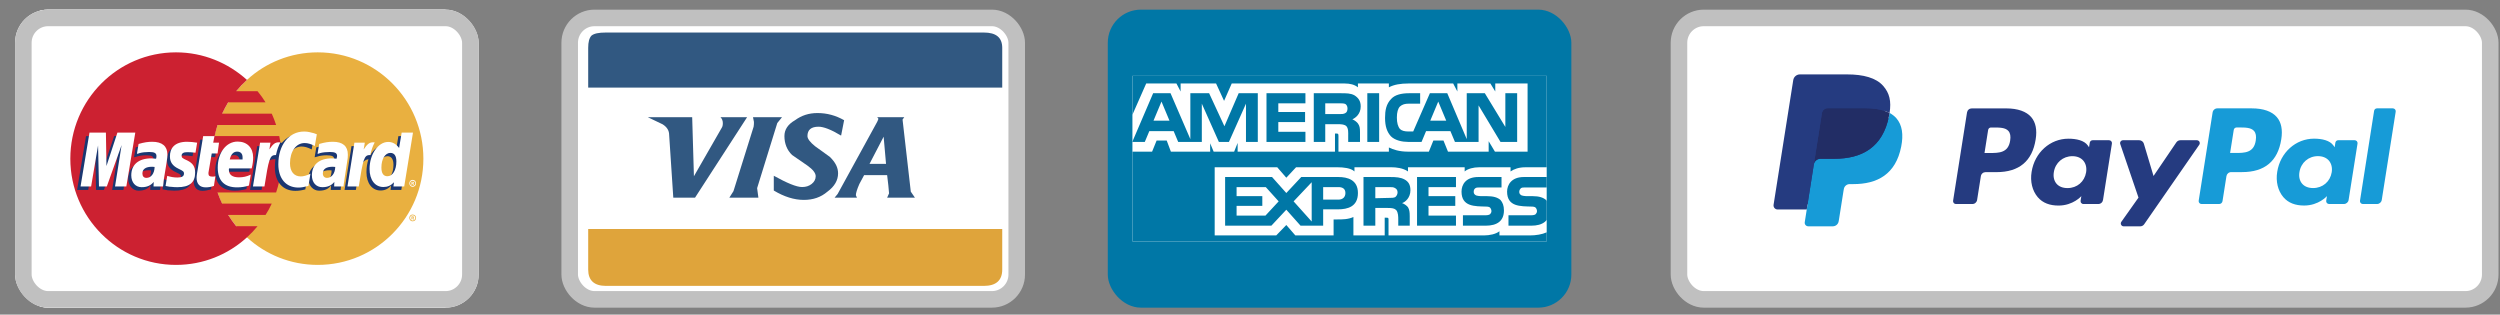 <svg width="151" height="19" viewBox="0 0 151 19" fill="none" xmlns="http://www.w3.org/2000/svg">
<rect x="0" y="0" width="151" height="19" fill="#808080" stroke="none"/>
<rect x="101.41" y="1.082" width="49" height="17" rx="1.5" fill="white"/>
<rect x="101.41" y="1.082" width="49" height="17" rx="1.5" stroke="#C0C0C0"/>
<g clip-path="url(#clip0_46_1569)">
<path d="M121.173 6.547H119.094C119.025 6.547 118.958 6.571 118.906 6.616C118.853 6.661 118.819 6.723 118.808 6.791L117.967 12.123C117.963 12.148 117.965 12.173 117.971 12.197C117.978 12.222 117.99 12.244 118.007 12.263C118.023 12.282 118.043 12.297 118.066 12.308C118.089 12.318 118.113 12.323 118.138 12.323H119.131C119.2 12.323 119.267 12.299 119.319 12.254C119.371 12.209 119.406 12.147 119.417 12.079L119.644 10.641C119.654 10.573 119.689 10.511 119.741 10.466C119.793 10.421 119.86 10.397 119.929 10.397H120.587C121.957 10.397 122.748 9.734 122.954 8.42C123.047 7.846 122.958 7.394 122.689 7.078C122.393 6.731 121.869 6.547 121.173 6.547ZM121.413 8.495C121.299 9.241 120.729 9.241 120.178 9.241H119.864L120.084 7.847C120.091 7.806 120.111 7.769 120.143 7.742C120.174 7.716 120.214 7.701 120.255 7.701H120.399C120.775 7.701 121.129 7.701 121.312 7.915C121.421 8.043 121.455 8.232 121.413 8.495ZM127.389 8.47H126.394C126.352 8.47 126.312 8.485 126.281 8.512C126.25 8.539 126.229 8.576 126.222 8.617L126.178 8.895L126.109 8.794C125.893 8.481 125.412 8.377 124.932 8.377C123.832 8.377 122.892 9.21 122.709 10.38C122.614 10.963 122.749 11.52 123.08 11.909C123.384 12.267 123.818 12.416 124.334 12.416C125.221 12.416 125.713 11.846 125.713 11.846L125.668 12.123C125.664 12.147 125.666 12.172 125.673 12.197C125.679 12.221 125.691 12.243 125.708 12.262C125.724 12.281 125.744 12.297 125.767 12.307C125.789 12.318 125.814 12.323 125.839 12.323H126.736C126.805 12.323 126.872 12.299 126.924 12.254C126.977 12.209 127.011 12.147 127.022 12.079L127.56 8.671C127.564 8.646 127.563 8.621 127.556 8.597C127.549 8.572 127.537 8.55 127.521 8.531C127.505 8.512 127.485 8.497 127.462 8.486C127.439 8.476 127.414 8.47 127.389 8.47ZM126.001 10.409C125.905 10.978 125.454 11.36 124.878 11.36C124.589 11.36 124.357 11.267 124.209 11.091C124.062 10.916 124.006 10.668 124.053 10.391C124.142 9.827 124.602 9.433 125.169 9.433C125.452 9.433 125.681 9.527 125.833 9.704C125.985 9.883 126.045 10.133 126.001 10.409ZM132.693 8.47H131.692C131.645 8.471 131.599 8.482 131.557 8.504C131.515 8.526 131.48 8.558 131.453 8.597L130.073 10.63L129.488 8.677C129.47 8.617 129.433 8.565 129.383 8.528C129.333 8.491 129.273 8.471 129.211 8.47H128.227C128.2 8.47 128.172 8.477 128.148 8.49C128.123 8.502 128.102 8.52 128.086 8.543C128.07 8.565 128.059 8.591 128.055 8.618C128.051 8.646 128.054 8.674 128.063 8.7L129.165 11.935L128.129 13.398C128.11 13.423 128.099 13.454 128.097 13.486C128.095 13.517 128.101 13.549 128.116 13.577C128.131 13.606 128.153 13.629 128.18 13.646C128.207 13.662 128.238 13.671 128.27 13.671H129.27C129.316 13.671 129.362 13.66 129.404 13.638C129.445 13.617 129.48 13.585 129.507 13.547L132.836 8.743C132.854 8.717 132.864 8.686 132.866 8.655C132.868 8.623 132.861 8.592 132.847 8.563C132.832 8.535 132.81 8.512 132.783 8.496C132.756 8.479 132.725 8.47 132.693 8.47Z" fill="#253B80"/>
<path d="M136.007 6.545H133.927C133.858 6.545 133.792 6.57 133.74 6.615C133.687 6.659 133.653 6.721 133.642 6.789L132.801 12.122C132.797 12.146 132.799 12.172 132.805 12.196C132.812 12.22 132.824 12.242 132.84 12.261C132.857 12.28 132.877 12.296 132.899 12.306C132.922 12.316 132.947 12.322 132.972 12.322H134.039C134.087 12.322 134.134 12.305 134.17 12.273C134.207 12.242 134.231 12.198 134.239 12.151L134.477 10.639C134.488 10.571 134.523 10.509 134.575 10.465C134.627 10.42 134.694 10.395 134.763 10.395H135.421C136.791 10.395 137.581 9.732 137.788 8.419C137.881 7.844 137.792 7.392 137.522 7.076C137.227 6.729 136.703 6.545 136.007 6.545ZM136.247 8.493C136.134 9.239 135.564 9.239 135.012 9.239H134.698L134.919 7.845C134.925 7.805 134.946 7.768 134.977 7.741C135.009 7.714 135.049 7.699 135.09 7.699H135.234C135.609 7.699 135.963 7.699 136.146 7.913C136.256 8.041 136.289 8.231 136.247 8.493ZM142.223 8.469H141.228C141.187 8.469 141.147 8.483 141.115 8.51C141.084 8.537 141.063 8.574 141.057 8.615L141.013 8.894L140.943 8.793C140.727 8.48 140.247 8.375 139.767 8.375C138.667 8.375 137.727 9.209 137.544 10.378C137.449 10.961 137.584 11.519 137.915 11.908C138.219 12.265 138.652 12.414 139.169 12.414C140.056 12.414 140.547 11.844 140.547 11.844L140.503 12.121C140.499 12.146 140.501 12.171 140.507 12.195C140.514 12.219 140.526 12.242 140.542 12.261C140.559 12.28 140.579 12.295 140.602 12.306C140.625 12.316 140.649 12.322 140.675 12.322H141.571C141.64 12.322 141.707 12.297 141.759 12.252C141.811 12.207 141.846 12.145 141.856 12.077L142.395 8.669C142.399 8.644 142.397 8.619 142.39 8.595C142.383 8.571 142.371 8.548 142.355 8.529C142.339 8.51 142.319 8.495 142.296 8.485C142.273 8.474 142.248 8.469 142.223 8.469ZM140.835 10.407C140.74 10.976 140.287 11.358 139.711 11.358C139.423 11.358 139.191 11.265 139.043 11.089C138.896 10.915 138.84 10.666 138.887 10.39C138.977 9.826 139.435 9.431 140.002 9.431C140.285 9.431 140.515 9.525 140.667 9.702C140.819 9.882 140.879 10.132 140.835 10.407ZM143.397 6.691L142.544 12.122C142.54 12.146 142.541 12.172 142.548 12.196C142.555 12.22 142.567 12.242 142.583 12.261C142.599 12.28 142.619 12.296 142.642 12.306C142.665 12.316 142.69 12.322 142.715 12.322H143.573C143.715 12.322 143.836 12.218 143.858 12.078L144.7 6.745C144.704 6.721 144.702 6.695 144.696 6.671C144.689 6.647 144.677 6.625 144.661 6.606C144.644 6.587 144.624 6.571 144.601 6.561C144.579 6.55 144.554 6.545 144.529 6.545H143.568C143.527 6.545 143.487 6.56 143.456 6.587C143.424 6.614 143.404 6.651 143.397 6.691Z" fill="#179BD7"/>
<path d="M109.33 13.358L109.489 12.348L109.135 12.34H107.443L108.619 4.886C108.622 4.863 108.634 4.843 108.652 4.828C108.669 4.813 108.691 4.805 108.714 4.805H111.567C112.514 4.805 113.167 5.002 113.508 5.391C113.668 5.573 113.77 5.764 113.819 5.974C113.871 6.194 113.872 6.457 113.821 6.778L113.818 6.801V7.007L113.978 7.097C114.1 7.159 114.21 7.243 114.302 7.344C114.438 7.5 114.527 7.698 114.564 7.933C114.603 8.175 114.59 8.463 114.527 8.788C114.454 9.163 114.336 9.489 114.177 9.756C114.036 9.995 113.847 10.203 113.622 10.364C113.41 10.515 113.159 10.629 112.874 10.702C112.599 10.774 112.285 10.81 111.94 10.81H111.718C111.559 10.81 111.405 10.867 111.284 10.969C111.163 11.073 111.083 11.216 111.058 11.373L111.041 11.464L110.76 13.244L110.747 13.31C110.744 13.331 110.738 13.341 110.73 13.348C110.722 13.355 110.711 13.358 110.701 13.358H109.33Z" fill="#253B80"/>
<path d="M114.131 6.824C114.122 6.879 114.112 6.934 114.101 6.991C113.725 8.923 112.438 9.59 110.795 9.59H109.958C109.757 9.59 109.588 9.736 109.556 9.934L109.128 12.651L109.007 13.421C109.002 13.452 109.004 13.483 109.012 13.513C109.02 13.543 109.035 13.57 109.055 13.594C109.075 13.617 109.1 13.636 109.128 13.649C109.156 13.662 109.187 13.669 109.218 13.669H110.702C110.878 13.669 111.027 13.541 111.055 13.368L111.069 13.293L111.349 11.519L111.367 11.422C111.394 11.248 111.544 11.12 111.72 11.12H111.942C113.38 11.12 114.505 10.536 114.834 8.847C114.972 8.141 114.901 7.552 114.537 7.137C114.422 7.009 114.284 6.903 114.131 6.824Z" fill="#179BD7"/>
<path d="M113.735 6.668C113.615 6.634 113.493 6.606 113.37 6.587C113.126 6.55 112.879 6.532 112.632 6.533H110.396C110.311 6.533 110.229 6.564 110.164 6.619C110.1 6.674 110.057 6.751 110.044 6.835L109.568 9.847L109.555 9.935C109.57 9.839 109.618 9.752 109.692 9.689C109.766 9.625 109.859 9.591 109.956 9.591H110.793C112.437 9.591 113.724 8.923 114.1 6.992C114.111 6.935 114.12 6.88 114.129 6.825C114.03 6.773 113.926 6.73 113.82 6.695C113.792 6.686 113.764 6.677 113.735 6.668Z" fill="#222D65"/>
<path d="M110.044 6.835C110.057 6.751 110.1 6.675 110.165 6.619C110.229 6.564 110.312 6.534 110.397 6.534H112.633C112.897 6.534 113.145 6.551 113.37 6.588C113.523 6.612 113.673 6.648 113.821 6.695C113.932 6.732 114.035 6.775 114.13 6.826C114.242 6.112 114.129 5.626 113.743 5.186C113.318 4.702 112.55 4.494 111.567 4.494H108.715C108.514 4.494 108.343 4.64 108.312 4.839L107.124 12.369C107.119 12.404 107.121 12.44 107.13 12.474C107.14 12.508 107.157 12.54 107.18 12.567C107.203 12.594 107.231 12.615 107.263 12.63C107.295 12.645 107.33 12.653 107.366 12.653H109.127L109.569 9.847L110.044 6.835Z" fill="#253B80"/>
</g>
<rect x="66.91" y="0.582" width="28" height="18" rx="2" fill="#0077A6"/>
<g clip-path="url(#clip1_46_1569)">
<path fill-rule="evenodd" clip-rule="evenodd" d="M66.217 -5.629H95.559V23.714H66.217V-5.629Z" fill="white"/>
<path fill-rule="evenodd" clip-rule="evenodd" d="M67.508 21.423H67.424C67.424 21.381 67.403 21.318 67.403 21.297C67.403 21.276 67.403 21.234 67.34 21.234H67.214V21.423H67.151V20.982H67.34C67.424 20.982 67.487 21.003 67.487 21.087C67.487 21.15 67.466 21.171 67.445 21.192C67.466 21.213 67.487 21.234 67.487 21.276V21.36C67.487 21.381 67.487 21.381 67.508 21.381V21.423ZM67.424 21.108C67.424 21.045 67.382 21.045 67.361 21.045H67.214V21.171H67.34C67.382 21.171 67.424 21.15 67.424 21.108ZM67.781 21.192C67.781 20.94 67.571 20.73 67.298 20.73C67.046 20.73 66.836 20.94 66.836 21.192C66.836 21.465 67.046 21.675 67.298 21.675C67.571 21.675 67.781 21.465 67.781 21.192ZM67.718 21.192C67.718 21.423 67.529 21.591 67.298 21.591C67.067 21.591 66.899 21.423 66.899 21.192C66.899 20.982 67.067 20.793 67.298 20.793C67.529 20.793 67.718 20.982 67.718 21.192ZM93.59 12.708C93.59 13.338 93.191 13.632 92.477 13.632H91.112V13.002H92.477C92.603 13.002 92.708 12.981 92.75 12.939C92.792 12.897 92.834 12.834 92.834 12.75C92.834 12.666 92.792 12.582 92.75 12.54C92.708 12.498 92.624 12.477 92.498 12.477C91.847 12.456 91.028 12.498 91.028 11.574C91.028 11.154 91.301 10.692 92.036 10.692H93.442V11.322H92.141C92.015 11.322 91.931 11.322 91.868 11.364C91.805 11.427 91.763 11.49 91.763 11.595C91.763 11.7 91.826 11.763 91.91 11.805C91.994 11.826 92.078 11.847 92.183 11.847H92.561C92.96 11.847 93.212 11.931 93.38 12.078C93.505 12.225 93.59 12.414 93.59 12.708ZM90.629 12.078C90.46 11.931 90.209 11.847 89.809 11.847H89.432C89.327 11.847 89.243 11.826 89.159 11.805C89.075 11.763 89.012 11.7 89.012 11.595C89.012 11.49 89.033 11.427 89.117 11.364C89.18 11.322 89.264 11.322 89.39 11.322H90.692V10.692H89.285C88.529 10.692 88.276 11.154 88.276 11.574C88.276 12.498 89.096 12.456 89.747 12.477C89.873 12.477 89.957 12.498 89.999 12.54C90.04 12.582 90.083 12.666 90.083 12.75C90.083 12.834 90.041 12.897 89.999 12.939C89.936 12.981 89.852 13.002 89.726 13.002H88.361V13.632H89.726C90.439 13.632 90.838 13.338 90.838 12.708C90.838 12.414 90.755 12.225 90.629 12.078ZM87.941 13.023H86.282V12.435H87.899V11.847H86.282V11.301H87.941V10.692H85.589V13.632H87.941V13.023ZM84.833 10.839C84.602 10.713 84.329 10.692 83.972 10.692H82.355V13.632H83.069V12.561H83.825C84.077 12.561 84.224 12.582 84.329 12.687C84.455 12.834 84.455 13.086 84.455 13.275V13.632H85.148V13.065C85.148 12.792 85.127 12.666 85.043 12.519C84.98 12.435 84.854 12.33 84.686 12.267C84.875 12.204 85.19 11.952 85.19 11.49C85.19 11.154 85.064 10.965 84.833 10.839ZM80.843 10.692H78.596L77.693 11.658L76.832 10.692H73.997V13.632H76.79L77.693 12.666L78.554 13.632H79.919V12.645H80.801C81.41 12.645 82.019 12.477 82.019 11.658C82.019 10.86 81.389 10.692 80.843 10.692ZM84.266 11.91C84.161 11.952 84.056 11.952 83.93 11.952L83.069 11.973V11.301H83.93C84.056 11.301 84.182 11.301 84.266 11.364C84.35 11.406 84.413 11.49 84.413 11.616C84.413 11.742 84.35 11.847 84.266 11.91ZM80.843 12.057H79.919V11.301H80.843C81.095 11.301 81.263 11.406 81.263 11.658C81.263 11.91 81.095 12.057 80.843 12.057ZM78.134 12.162L79.226 11.007V13.38L78.134 12.162ZM76.433 13.023H74.69V12.435H76.244V11.847H74.69V11.301H76.454L77.231 12.162L76.433 13.023ZM91.636 8.571H90.629L89.306 6.366V8.571H87.878L87.605 7.92H86.135L85.862 8.571H85.043C84.707 8.571 84.266 8.487 84.014 8.235C83.783 7.983 83.657 7.647 83.657 7.122C83.657 6.681 83.72 6.282 84.035 5.967C84.245 5.736 84.623 5.631 85.106 5.631H85.777V6.261H85.106C84.854 6.261 84.707 6.303 84.56 6.429C84.434 6.555 84.371 6.786 84.371 7.101C84.371 7.416 84.434 7.647 84.56 7.794C84.665 7.899 84.854 7.941 85.043 7.941H85.358L86.365 5.631H87.415L88.591 8.403V5.631H89.684L90.923 7.668V5.631H91.636V8.571H91.636ZM83.3 5.631H82.586V8.571H83.3V5.631ZM81.809 5.757C81.578 5.631 81.326 5.631 80.969 5.631H79.352V8.571H80.045V7.5H80.801C81.053 7.5 81.221 7.521 81.326 7.626C81.452 7.773 81.431 8.025 81.431 8.193V8.571H82.144V7.983C82.144 7.731 82.124 7.605 82.019 7.458C81.956 7.374 81.83 7.269 81.683 7.206C81.871 7.122 82.187 6.891 82.187 6.429C82.187 6.093 82.04 5.904 81.809 5.757ZM78.848 7.962H77.21V7.374H78.827V6.765H77.21V6.24H78.848V5.631H76.496V8.571H78.848V7.962ZM75.971 5.631H74.816L73.955 7.626L73.031 5.631H71.897V8.403L70.7 5.631H69.65L68.39 8.571H69.146L69.419 7.92H70.889L71.162 8.571H72.59V6.261L73.619 8.571H74.228L75.257 6.261V8.571H75.971L75.971 5.631ZM87.353 7.29L86.87 6.135L86.387 7.29H87.353ZM81.263 6.828C81.158 6.891 81.053 6.891 80.906 6.891H80.045V6.24H80.906C81.032 6.24 81.178 6.24 81.263 6.282C81.347 6.345 81.389 6.429 81.389 6.555C81.389 6.681 81.347 6.786 81.263 6.828ZM69.671 7.29L70.154 6.135L70.637 7.29H69.671ZM93.422 -3.588H68.369V6.996L69.23 5.043H71.057L71.309 5.526V5.043H73.451L73.934 6.093L74.396 5.043H81.221C81.536 5.043 81.809 5.106 82.019 5.274V5.043H83.888V5.274C84.203 5.106 84.602 5.043 85.064 5.043H87.772L88.025 5.526V5.043H90.019L90.314 5.526V5.043H92.266V9.159H90.293L89.915 8.529V9.159H87.458L87.185 8.487H86.576L86.303 9.159H85.022C84.518 9.159 84.14 9.033 83.888 8.907V9.159H80.843V8.214C80.843 8.088 80.822 8.067 80.738 8.067H80.633V9.159H74.753V8.634L74.543 9.159H73.304L73.094 8.655V9.159H70.721L70.469 8.487H69.86L69.587 9.159H68.369V21.57H93.422V14.031C93.149 14.157 92.771 14.22 92.393 14.22H90.566V13.968C90.356 14.136 89.978 14.22 89.621 14.22H83.867V13.275C83.867 13.149 83.846 13.149 83.741 13.149H83.636V14.22H81.746V13.107C81.431 13.254 81.074 13.254 80.759 13.254H80.549V14.22H78.239L77.693 13.59L77.084 14.22H73.367V10.104H77.147L77.693 10.734L78.281 10.104H80.822C81.116 10.104 81.599 10.146 81.809 10.356V10.104H84.077C84.308 10.104 84.749 10.146 85.043 10.356V10.104H88.466V10.356C88.655 10.188 89.012 10.104 89.327 10.104H91.237V10.356C91.448 10.209 91.742 10.104 92.12 10.104H93.422V-3.588Z" fill="#0077A6"/>
</g>
<rect x="34.41" y="1.082" width="27" height="17" rx="1.5" fill="white"/>
<rect x="34.41" y="1.082" width="27" height="17" rx="1.5" stroke="#C0C0C0"/>
<path fill-rule="evenodd" clip-rule="evenodd" d="M36.598 1.965C36.156 1.965 35.877 2.025 35.723 2.154C35.589 2.3 35.527 2.541 35.527 2.893V5.291H60.535V2.893C60.535 2.266 60.164 1.965 59.423 1.965H36.598Z" fill="#315881"/>
<path fill-rule="evenodd" clip-rule="evenodd" d="M35.527 16.283C35.527 16.933 35.888 17.268 36.598 17.268H59.423C60.164 17.268 60.535 16.933 60.535 16.283V13.83H35.527V16.283Z" fill="#DFA43B"/>
<path fill-rule="evenodd" clip-rule="evenodd" d="M43.659 7.432C43.659 7.557 43.639 7.653 43.592 7.72L41.913 10.645L41.808 7.077H39.123L40.024 7.509C40.283 7.672 40.417 7.883 40.417 8.151L40.667 11.939H41.98L45.126 7.077H43.515C43.611 7.164 43.659 7.298 43.659 7.432ZM54.514 7.221L54.619 7.077H52.979C53.037 7.135 53.056 7.164 53.056 7.183C53.036 7.259 52.998 7.307 52.979 7.365L50.592 11.718C50.534 11.795 50.476 11.862 50.409 11.939H51.761L51.694 11.795C51.694 11.671 51.761 11.441 51.905 11.114L52.193 10.577H53.583C53.641 11.028 53.679 11.402 53.699 11.68L53.583 11.939H55.261L55.012 11.575L54.514 7.221ZM53.516 9.897H52.519L53.372 8.257L53.516 9.897ZM49.374 6.828C48.856 6.828 48.415 6.972 48.022 7.26C47.59 7.509 47.379 7.825 47.379 8.219C47.379 8.669 47.533 9.063 47.839 9.36L48.77 10.002C49.105 10.242 49.268 10.453 49.268 10.645C49.268 10.827 49.182 10.99 49.019 11.115C48.856 11.239 48.674 11.297 48.444 11.297C48.108 11.297 47.533 11.057 46.737 10.616V11.508C47.36 11.882 47.964 12.074 48.549 12.074C49.105 12.074 49.575 11.92 49.978 11.575C50.41 11.258 50.62 10.885 50.62 10.472C50.62 10.127 50.467 9.811 50.122 9.475L49.23 8.832C48.933 8.593 48.77 8.382 48.77 8.219C48.77 7.845 48.99 7.653 49.441 7.653C49.748 7.653 50.199 7.826 50.803 8.19L50.985 7.26C50.476 6.972 49.949 6.828 49.374 6.828ZM45.807 11.939C45.787 11.738 45.749 11.556 45.73 11.364L46.948 7.432L47.235 7.077H45.481C45.5 7.164 45.519 7.279 45.538 7.365C45.538 7.452 45.538 7.557 45.519 7.653L44.301 11.546L44.052 11.939L45.807 11.939Z" fill="#315881"/>
<g clip-path="url(#clip2_46_1569)">
<rect x="0.91" y="0.582" width="28" height="18" rx="2" fill="white"/>
<g clip-path="url(#clip3_46_1569)">
<path fill-rule="evenodd" clip-rule="evenodd" d="M2.41 -2.918H27.41V22.082H2.41V-2.918Z" fill="white"/>
<path fill-rule="evenodd" clip-rule="evenodd" d="M14.915 14.336C16.04 15.372 17.549 16 19.191 16C22.717 16 25.572 13.124 25.572 9.587C25.572 6.038 22.717 3.162 19.191 3.162C17.549 3.162 16.04 3.79 14.915 4.826C13.626 6.005 12.81 7.702 12.81 9.587C12.811 11.471 13.626 13.168 14.915 14.336Z" fill="#E9B040"/>
<path fill-rule="evenodd" clip-rule="evenodd" d="M24.723 13.157C24.723 13.047 24.811 12.959 24.921 12.959C25.042 12.959 25.13 13.047 25.13 13.157C25.13 13.279 25.042 13.367 24.921 13.367C24.811 13.367 24.723 13.279 24.723 13.157ZM24.921 13.323C25.009 13.323 25.086 13.245 25.086 13.157C25.086 13.069 25.009 13.003 24.921 13.003C24.844 13.003 24.767 13.069 24.767 13.157C24.767 13.245 24.844 13.323 24.921 13.323ZM24.899 13.257H24.855V13.069H24.932C24.943 13.069 24.965 13.069 24.976 13.08C24.998 13.091 24.998 13.102 24.998 13.124C24.998 13.146 24.987 13.169 24.965 13.169L25.009 13.257H24.954L24.932 13.18H24.899V13.257V13.146H24.943C24.954 13.146 24.954 13.135 24.954 13.124C24.954 13.113 24.954 13.113 24.943 13.102H24.899V13.257Z" fill="#E9B040"/>
<path fill-rule="evenodd" clip-rule="evenodd" d="M16.976 8.904C16.954 8.672 16.91 8.452 16.866 8.22H12.965C13.009 7.989 13.075 7.769 13.141 7.548H16.678C16.602 7.316 16.513 7.088 16.414 6.865H13.416C13.527 6.631 13.648 6.403 13.78 6.182H16.039C15.894 5.946 15.732 5.722 15.555 5.509H14.265C14.465 5.266 14.682 5.037 14.915 4.826C13.78 3.801 12.281 3.162 10.629 3.162C7.113 3.162 4.248 6.038 4.248 9.587C4.248 13.124 7.113 16 10.629 16C12.281 16 13.78 15.372 14.915 14.336C15.145 14.129 15.359 13.904 15.555 13.664H14.265C14.089 13.444 13.934 13.223 13.78 12.981H16.039C16.181 12.763 16.307 12.534 16.414 12.297H13.416C13.317 12.077 13.218 11.857 13.141 11.625H16.678C16.755 11.405 16.811 11.174 16.866 10.942C16.91 10.722 16.954 10.49 16.976 10.259C16.998 10.035 17.009 9.811 17.009 9.586C17.009 9.355 16.998 9.124 16.976 8.904Z" fill="#CC2131"/>
<path fill-rule="evenodd" clip-rule="evenodd" d="M24.723 11.074C24.723 10.953 24.811 10.865 24.921 10.865C25.042 10.865 25.13 10.953 25.13 11.074C25.13 11.185 25.042 11.284 24.921 11.284C24.811 11.284 24.723 11.184 24.723 11.074ZM24.921 11.229C25.009 11.229 25.086 11.162 25.086 11.074C25.086 10.986 25.009 10.92 24.921 10.92C24.844 10.92 24.767 10.986 24.767 11.074C24.767 11.162 24.844 11.229 24.921 11.229ZM24.899 11.162H24.855V10.986H24.976C24.998 10.997 24.998 11.019 24.998 11.041C24.998 11.052 24.987 11.074 24.965 11.086L25.009 11.163H24.954L24.932 11.097H24.899V11.162V11.063H24.921C24.932 11.063 24.943 11.063 24.943 11.052C24.954 11.052 24.954 11.041 24.954 11.03C24.954 11.03 24.954 11.019 24.943 11.019C24.943 11.008 24.932 11.019 24.921 11.019H24.899V11.162Z" fill="white"/>
<path fill-rule="evenodd" clip-rule="evenodd" d="M12.745 11.44C12.536 11.495 12.381 11.528 12.227 11.528C11.896 11.528 11.698 11.318 11.698 10.944C11.698 10.867 11.709 10.79 11.72 10.701L11.764 10.448L11.797 10.239L12.095 8.431H12.756L12.679 8.828H13.098L12.998 9.489H12.579L12.403 10.569C12.392 10.624 12.392 10.657 12.392 10.679C12.392 10.823 12.458 10.878 12.624 10.878C12.701 10.878 12.767 10.867 12.833 10.856L12.745 11.44ZM14.883 11.418C14.64 11.484 14.42 11.517 14.178 11.517C13.428 11.517 12.998 11.12 12.998 10.338C12.998 9.423 13.505 8.762 14.21 8.762C14.772 8.762 15.136 9.136 15.136 9.72C15.136 9.919 15.114 10.106 15.059 10.371H13.681C13.671 10.415 13.671 10.437 13.671 10.459C13.671 10.767 13.88 10.922 14.277 10.922C14.53 10.922 14.75 10.867 14.993 10.757L14.883 11.418ZM14.475 9.842V9.709C14.475 9.489 14.354 9.368 14.144 9.368C13.924 9.368 13.77 9.533 13.704 9.842L14.475 9.842ZM7.455 11.473H6.772L7.169 8.971L6.276 11.473H5.802L5.747 8.982L5.328 11.473H4.656L5.196 8.222H6.199L6.221 10.228L6.893 8.222H7.995L7.455 11.473ZM9.119 10.294C9.053 10.283 9.031 10.283 8.987 10.283C8.59 10.283 8.392 10.437 8.392 10.679C8.392 10.845 8.491 10.955 8.645 10.955C8.976 10.955 9.108 10.679 9.119 10.294ZM9.67 11.473H9.075L9.086 11.197C8.932 11.406 8.723 11.517 8.359 11.517C8.028 11.517 7.742 11.219 7.742 10.79C7.742 10.668 7.764 10.558 7.797 10.448C7.907 10.04 8.315 9.787 8.943 9.776C9.02 9.776 9.141 9.776 9.252 9.787C9.273 9.699 9.273 9.665 9.273 9.61C9.273 9.434 9.13 9.379 8.811 9.379C8.612 9.379 8.392 9.412 8.238 9.467L8.139 9.489L8.094 9.5L8.194 8.905C8.513 8.806 8.745 8.762 8.998 8.762C9.593 8.762 9.913 9.037 9.913 9.544C9.913 9.676 9.924 9.776 9.88 10.062L9.725 11.01L9.703 11.175L9.692 11.307L9.681 11.396L9.67 11.473ZM18.211 8.85C18.409 8.85 18.585 8.905 18.828 9.026L18.949 8.321C18.883 8.288 18.861 8.288 18.773 8.255L18.497 8.178C18.409 8.156 18.299 8.145 18.178 8.145C17.836 8.145 17.638 8.156 17.428 8.277C17.318 8.354 17.175 8.453 17.021 8.629L16.932 8.607L16.227 9.103L16.26 8.828H15.533L15.103 11.472H15.798L16.051 10.051C16.051 10.051 16.15 9.853 16.194 9.787C16.327 9.621 16.437 9.621 16.58 9.621H16.635C16.612 9.789 16.601 9.959 16.602 10.128C16.602 10.988 17.087 11.528 17.836 11.528C18.023 11.528 18.189 11.506 18.442 11.44L18.564 10.69C18.343 10.811 18.145 10.867 17.98 10.867C17.572 10.867 17.329 10.558 17.329 10.073C17.329 9.357 17.693 8.85 18.211 8.85ZM24.062 8.222L23.908 9.147C23.743 8.894 23.544 8.773 23.28 8.773C22.916 8.773 22.575 8.982 22.365 9.379V9.368L21.924 9.103L21.968 8.828H21.23L20.811 11.473H21.494L21.726 10.051C21.726 10.051 21.902 9.853 21.946 9.787C22.057 9.654 22.167 9.632 22.255 9.621C22.178 9.842 22.134 10.106 22.134 10.404C22.134 11.065 22.475 11.506 22.982 11.506C23.236 11.506 23.434 11.418 23.621 11.208L23.588 11.473H24.239L24.768 8.222H24.062ZM23.214 10.845C22.982 10.845 22.861 10.668 22.861 10.327C22.861 9.809 23.081 9.434 23.401 9.434C23.643 9.434 23.765 9.621 23.765 9.952C23.765 10.481 23.544 10.845 23.214 10.845ZM20.029 10.294C19.963 10.283 19.941 10.283 19.897 10.283C19.5 10.283 19.302 10.437 19.302 10.679C19.302 10.845 19.401 10.955 19.555 10.955C19.886 10.955 20.018 10.679 20.029 10.294ZM20.58 11.473H19.974L19.996 11.197C19.842 11.406 19.632 11.517 19.269 11.517C18.927 11.517 18.63 11.23 18.63 10.79C18.63 10.162 19.103 9.776 19.853 9.776C19.93 9.776 20.051 9.776 20.15 9.787C20.172 9.699 20.183 9.665 20.183 9.611C20.183 9.434 20.04 9.379 19.71 9.379C19.522 9.379 19.291 9.412 19.137 9.467L19.048 9.489L19.004 9.5L19.103 8.905C19.423 8.806 19.655 8.762 19.908 8.762C20.503 8.762 20.811 9.037 20.811 9.544C20.811 9.677 20.834 9.776 20.779 10.062L20.635 11.01L20.613 11.175L20.591 11.308L20.58 11.396V11.473H20.58ZM11.114 9.39C11.246 9.39 11.434 9.401 11.632 9.434L11.731 8.817C11.533 8.795 11.268 8.762 11.114 8.762C10.343 8.762 10.089 9.181 10.089 9.665C10.089 9.985 10.232 10.216 10.607 10.393C10.883 10.525 10.927 10.547 10.927 10.668C10.927 10.833 10.783 10.933 10.519 10.933C10.309 10.933 10.111 10.899 9.891 10.822L9.814 11.428L9.824 11.44L9.957 11.461C10.001 11.472 10.056 11.484 10.133 11.495C10.298 11.506 10.442 11.517 10.53 11.517C11.301 11.517 11.621 11.219 11.621 10.635C11.621 10.271 11.444 10.051 11.103 9.897C10.805 9.764 10.772 9.743 10.772 9.621C10.772 9.5 10.905 9.39 11.114 9.39Z" fill="#1B3771"/>
<path fill-rule="evenodd" clip-rule="evenodd" d="M19.136 8.111L19.015 8.816C18.772 8.695 18.596 8.64 18.398 8.64C17.88 8.64 17.516 9.146 17.516 9.863C17.516 10.359 17.758 10.656 18.166 10.656C18.331 10.656 18.53 10.601 18.75 10.491L18.629 11.229C18.375 11.295 18.21 11.329 18.023 11.329C17.273 11.329 16.811 10.788 16.811 9.918C16.811 8.761 17.45 7.945 18.364 7.945C18.486 7.945 18.596 7.956 18.684 7.978L18.959 8.045C19.048 8.078 19.07 8.089 19.136 8.111ZM16.91 8.595H16.844C16.613 8.595 16.48 8.706 16.271 9.025L16.337 8.617H15.709L15.279 11.262H15.973C16.227 9.642 16.293 9.367 16.623 9.367H16.668C16.734 9.047 16.822 8.816 16.932 8.606L16.91 8.595ZM12.921 11.229C12.733 11.295 12.579 11.317 12.425 11.317C12.072 11.317 11.874 11.119 11.874 10.733C11.874 10.667 11.885 10.579 11.896 10.502L11.94 10.238L11.973 10.028L12.271 8.221H12.954L12.877 8.618H13.229L13.141 9.268H12.789L12.601 10.37C12.59 10.414 12.59 10.447 12.59 10.48C12.59 10.612 12.656 10.667 12.822 10.667C12.899 10.667 12.965 10.667 13.009 10.645L12.921 11.229ZM10.265 9.455C10.265 9.786 10.419 10.017 10.783 10.193C11.069 10.326 11.113 10.37 11.113 10.48C11.113 10.645 10.992 10.722 10.717 10.722C10.507 10.722 10.32 10.689 10.1 10.623L10 11.229L10.033 11.24L10.155 11.262C10.199 11.273 10.254 11.284 10.342 11.284C10.496 11.306 10.629 11.306 10.717 11.306C11.444 11.306 11.786 11.031 11.786 10.425C11.786 10.061 11.643 9.852 11.301 9.687C11.003 9.554 10.97 9.521 10.97 9.4C10.97 9.257 11.091 9.191 11.312 9.191C11.444 9.191 11.631 9.202 11.808 9.224L11.907 8.618C11.731 8.585 11.455 8.563 11.301 8.563C10.529 8.562 10.254 8.97 10.265 9.455ZM24.415 11.262H23.764L23.797 11.009C23.61 11.207 23.412 11.295 23.158 11.295C22.651 11.295 22.321 10.866 22.321 10.204C22.321 9.323 22.839 8.573 23.445 8.573C23.72 8.573 23.919 8.695 24.106 8.937L24.26 8.011H24.944L24.415 11.262ZM23.401 10.645C23.72 10.645 23.941 10.271 23.941 9.753C23.941 9.411 23.819 9.235 23.577 9.235C23.268 9.235 23.037 9.598 23.037 10.116C23.037 10.469 23.158 10.645 23.401 10.645ZM15.037 11.207C14.794 11.284 14.574 11.317 14.32 11.317C13.549 11.317 13.152 10.91 13.152 10.127C13.152 9.224 13.659 8.551 14.353 8.551C14.926 8.551 15.29 8.926 15.29 9.51C15.29 9.709 15.268 9.896 15.202 10.171H13.835C13.824 10.204 13.824 10.227 13.824 10.249C13.824 10.557 14.034 10.711 14.43 10.711C14.684 10.711 14.904 10.667 15.147 10.546L15.037 11.207ZM14.651 9.631V9.499C14.651 9.279 14.53 9.157 14.32 9.157C14.1 9.157 13.945 9.323 13.879 9.631H14.651ZM7.631 11.262H6.948L7.345 8.761L6.452 11.262H5.978L5.923 8.783L5.504 11.262H4.865L5.405 8.011H6.397L6.43 10.028L7.091 8.011H8.171L7.631 11.262ZM9.339 10.083C9.273 10.083 9.24 10.072 9.185 10.072C8.799 10.072 8.601 10.215 8.601 10.48C8.601 10.645 8.689 10.744 8.843 10.744C9.13 10.744 9.328 10.48 9.339 10.083ZM9.846 11.262H9.273L9.284 10.987C9.108 11.207 8.876 11.306 8.557 11.306C8.182 11.306 7.929 11.02 7.929 10.59C7.929 9.94 8.369 9.565 9.141 9.565C9.218 9.565 9.317 9.576 9.427 9.587C9.449 9.499 9.449 9.466 9.449 9.422C9.449 9.246 9.328 9.18 9.008 9.18C8.81 9.18 8.59 9.202 8.435 9.246L8.336 9.279L8.27 9.29L8.369 8.695C8.711 8.596 8.942 8.563 9.196 8.563C9.791 8.563 10.111 8.827 10.111 9.334C10.111 9.466 10.099 9.565 10.055 9.863L9.901 10.8L9.879 10.965L9.868 11.097L9.857 11.196L9.846 11.262ZM20.249 10.083C20.172 10.083 20.139 10.072 20.095 10.072C19.698 10.072 19.5 10.215 19.5 10.48C19.5 10.645 19.599 10.744 19.753 10.744C20.029 10.744 20.238 10.48 20.249 10.083ZM20.756 11.262H20.183L20.194 10.987C20.018 11.207 19.786 11.306 19.467 11.306C19.092 11.306 18.838 11.02 18.838 10.59C18.838 9.94 19.279 9.565 20.05 9.565C20.128 9.565 20.227 9.576 20.326 9.587C20.348 9.499 20.359 9.466 20.359 9.422C20.359 9.246 20.238 9.18 19.919 9.18C19.72 9.18 19.489 9.202 19.334 9.246L19.246 9.279L19.18 9.29L19.279 8.695C19.621 8.596 19.852 8.563 20.106 8.563C20.701 8.563 21.009 8.827 21.009 9.334C21.009 9.466 21.009 9.565 20.954 9.863L20.811 10.8L20.789 10.965L20.767 11.097L20.756 11.196L20.756 11.262ZM22.607 8.595H22.541C22.31 8.595 22.177 8.706 21.968 9.025L22.034 8.617H21.406L20.987 11.262H21.67C21.924 9.642 21.99 9.367 22.321 9.367H22.365C22.431 9.047 22.519 8.816 22.629 8.606L22.607 8.595Z" fill="white"/>
</g>
</g>
<rect x="1.41" y="1.082" width="27" height="17" rx="1.5" stroke="#C0C0C0"/>
<defs>
<clipPath id="clip0_46_1569">
<rect width="37.594" height="10" fill="white" transform="translate(107.113 4.082)"/>
</clipPath>
<clipPath id="clip1_46_1569">
<rect width="25.023" height="10" fill="white" transform="translate(68.398 4.582)"/>
</clipPath>
<clipPath id="clip2_46_1569">
<rect x="0.91" y="0.582" width="28" height="18" rx="2" fill="white"/>
</clipPath>
<clipPath id="clip3_46_1569">
<rect width="25" height="18" fill="white" transform="translate(1.91 0.582)"/>
</clipPath>
</defs>
</svg>
